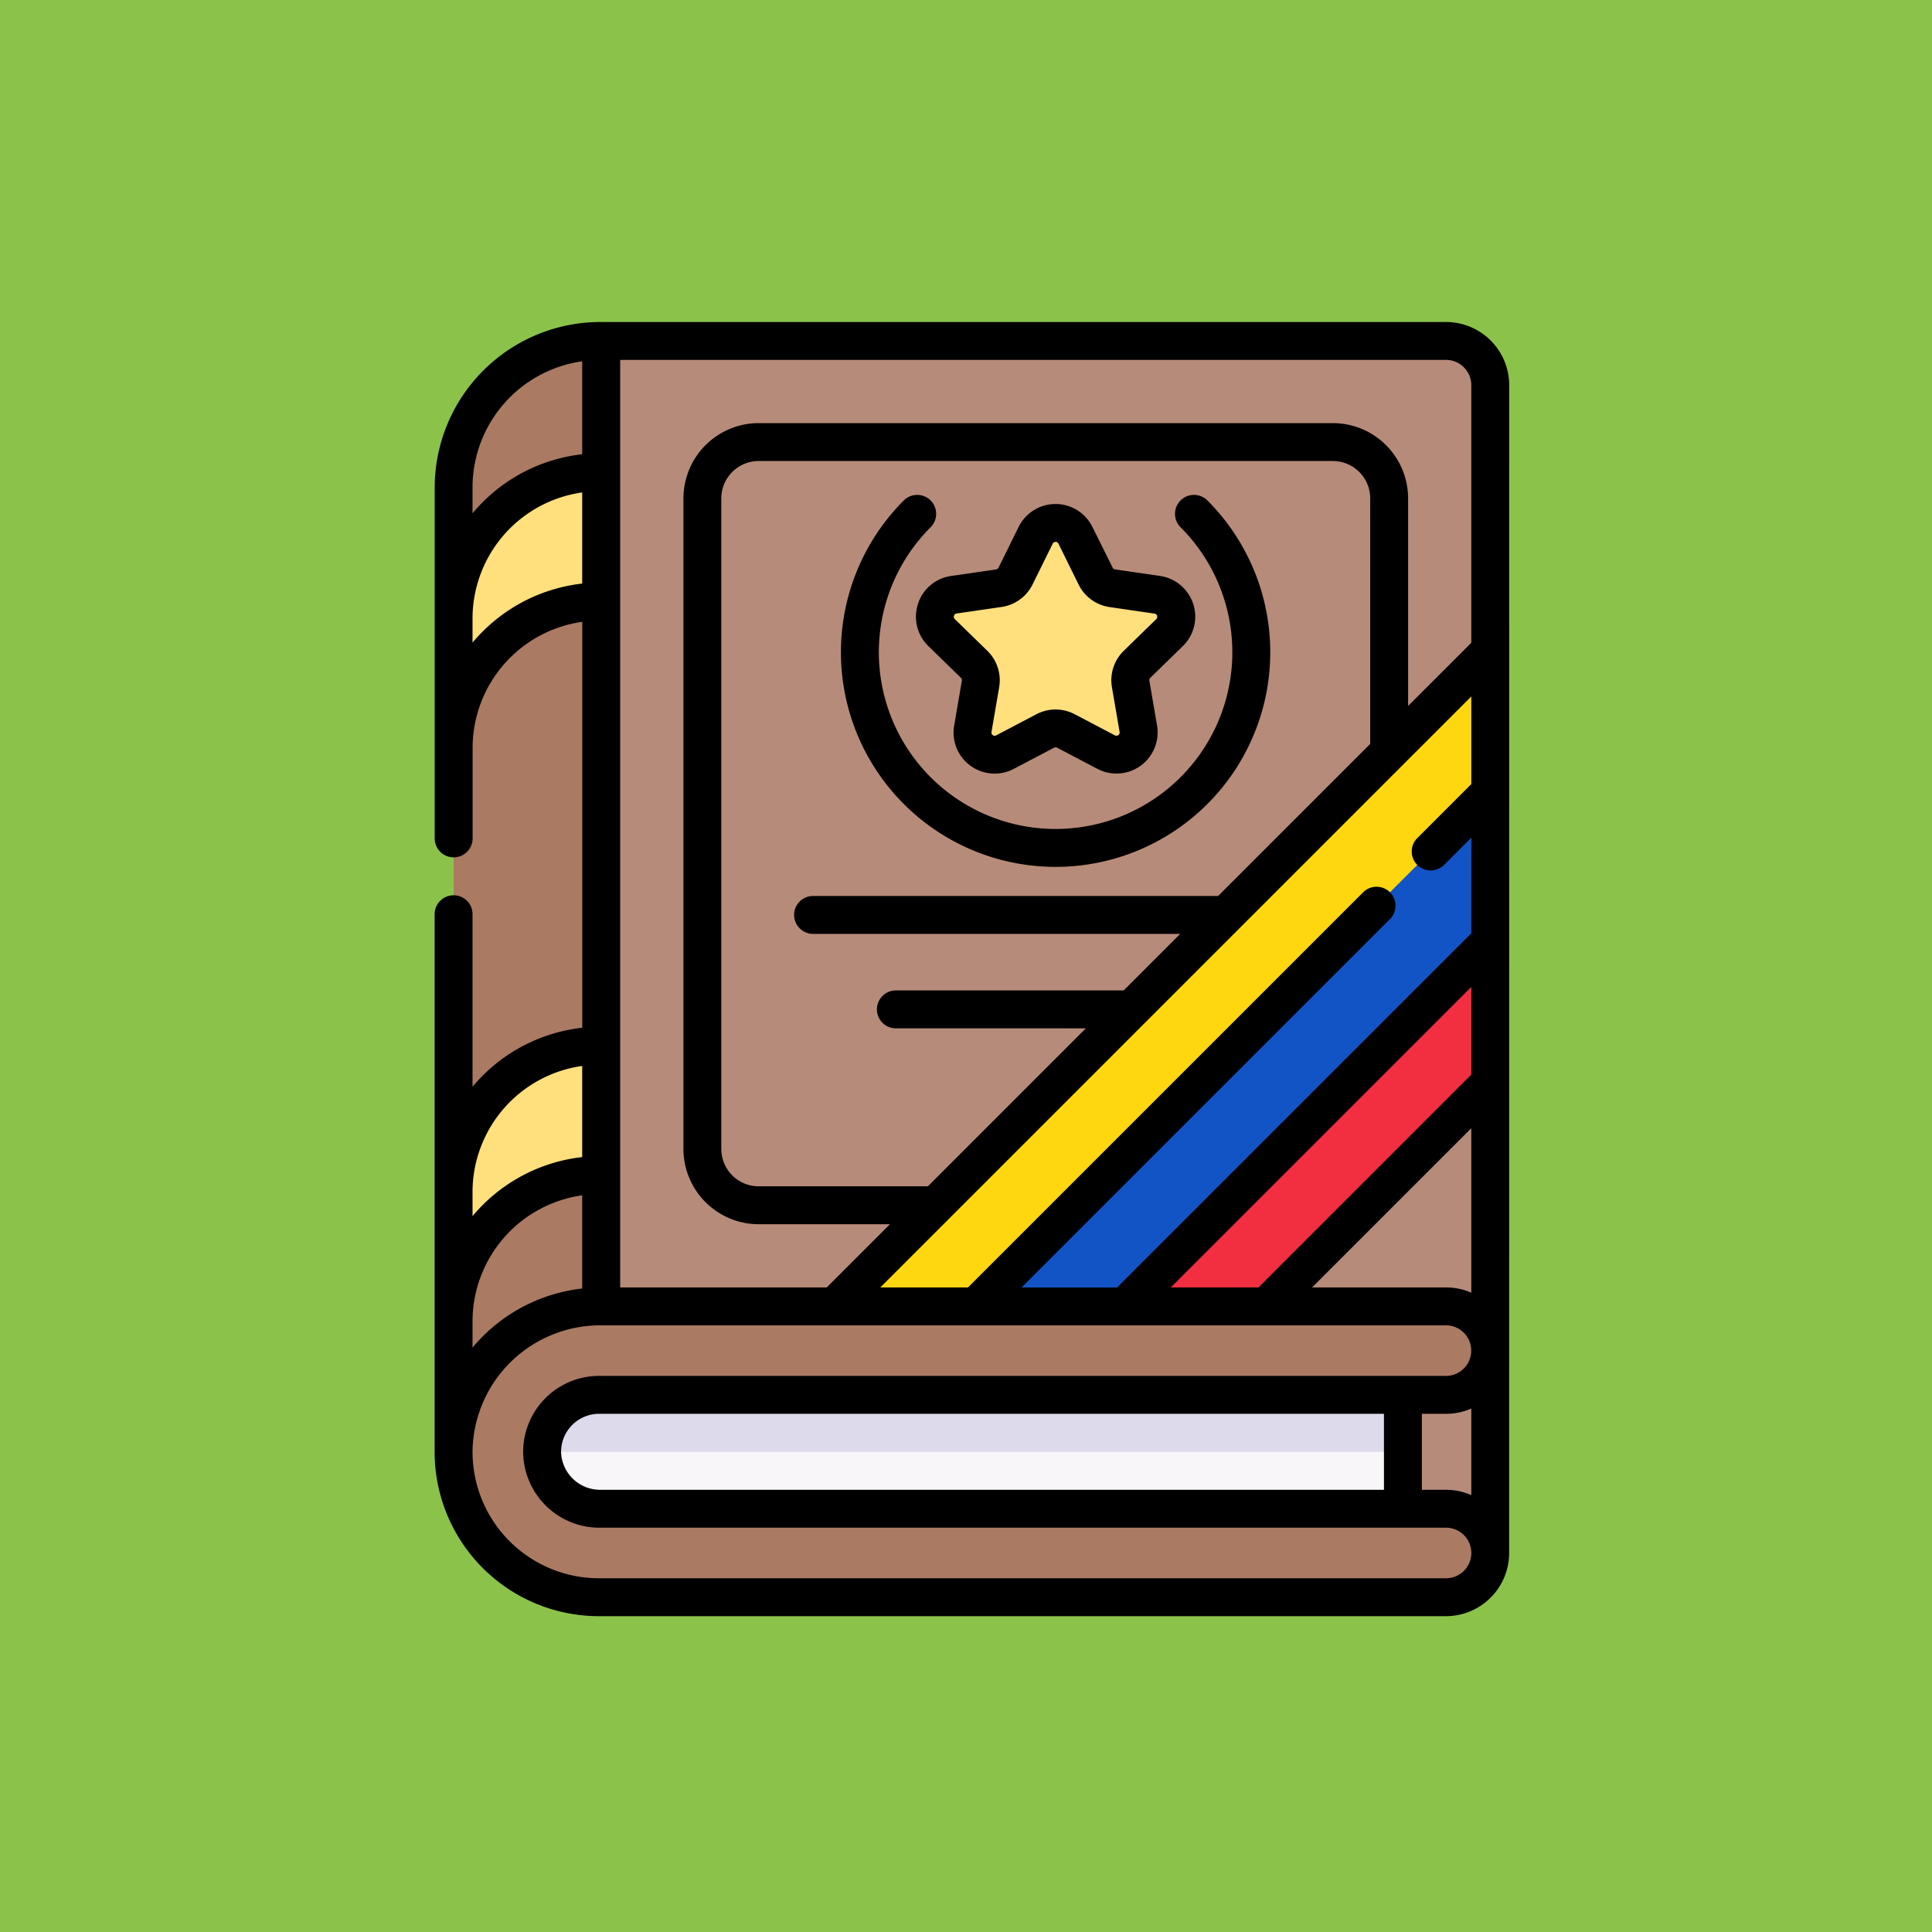 <svg xmlns="http://www.w3.org/2000/svg" width="120" height="120" viewBox="0 0 120 120">
  <g id="Grupo_1117938" data-name="Grupo 1117938" transform="translate(-1081.711 -7215)">
    <rect id="Rectángulo_416006" data-name="Rectángulo 416006" width="120" height="120" transform="translate(1081.711 7215)" fill="#8bc34a"/>
    <g id="Grupo_1118940" data-name="Grupo 1118940" transform="translate(1065.261 7235)">
      <g id="Grupo_1118938" data-name="Grupo 1118938" transform="translate(44.627 1.177)">
        <g id="Grupo_1118937" data-name="Grupo 1118937" transform="translate(0)">
          <path id="Trazado_969314" data-name="Trazado 969314" d="M115.335,10.247V82.781l-55.22-5.415-9.166-.9V16.5a9.119,9.119,0,0,1,9.166-9h52.472a2.75,2.75,0,0,1,2.747,2.747Z" transform="translate(-50.95 -7.5)" fill="#b78b7a"/>
          <path id="Trazado_969315" data-name="Trazado 969315" d="M60.116,7.5V77.366l-9.166-.9V16.5a9.119,9.119,0,0,1,9.166-9Z" transform="translate(-50.95 -7.5)" fill="#aa7a63"/>
          <path id="Trazado_969316" data-name="Trazado 969316" d="M75.69,406.23h55.077v12.681H75.69Z" transform="translate(-71.806 -343.63)" fill="#f9f6f9"/>
          <path id="Trazado_969317" data-name="Trazado 969317" d="M75.69,406.23h55.077v6.4H75.69Z" transform="translate(-71.806 -343.63)" fill="#dddaec"/>
          <path id="Trazado_969318" data-name="Trazado 969318" d="M56.447,398.606a3.594,3.594,0,0,0,3.621,3.4h52.519a2.747,2.747,0,0,1,0,5.495h-52.6a9.032,9.032,0,0,1-9.034-9.06,9.119,9.119,0,0,1,9.166-9h52.472a2.747,2.747,0,0,1,0,5.495h-52.6A3.541,3.541,0,0,0,56.447,398.606Z" transform="translate(-50.95 -329.476)" fill="#aa7a63"/>
          <g id="Grupo_1118935" data-name="Grupo 1118935" transform="translate(0 8.146)">
            <path id="Trazado_969319" data-name="Trazado 969319" d="M60.116,286.271a9.119,9.119,0,0,0-9.166,9v8.036a9.119,9.119,0,0,1,9.166-9Z" transform="translate(-50.95 -250.65)" fill="#ffe07d"/>
            <path id="Trazado_969320" data-name="Trazado 969320" d="M60.116,59.384a9.119,9.119,0,0,0-9.166,9v8.036a9.119,9.119,0,0,1,9.166-9Z" transform="translate(-50.95 -59.384)" fill="#ffe07d"/>
            <path id="Trazado_969321" data-name="Trazado 969321" d="M250.072,80.265l1.249,2.531a1.377,1.377,0,0,0,1.037.753l2.793.406a1.377,1.377,0,0,1,.763,2.349l-2.021,1.97a1.378,1.378,0,0,0-.4,1.219l.477,2.782a1.377,1.377,0,0,1-2,1.452l-2.5-1.314a1.377,1.377,0,0,0-1.282,0l-2.5,1.314a1.377,1.377,0,0,1-2-1.452l.477-2.782a1.377,1.377,0,0,0-.4-1.219L241.76,86.3a1.377,1.377,0,0,1,.763-2.349l2.793-.406a1.377,1.377,0,0,0,1.037-.753l1.249-2.531a1.377,1.377,0,0,1,2.47,0Z" transform="translate(-211.451 -76.34)" fill="#ffe07d"/>
          </g>
          <g id="Grupo_1118936" data-name="Grupo 1118936" transform="translate(23.66 19.237)">
            <path id="Trazado_969322" data-name="Trazado 969322" d="M271.1,178.88v12.547l-15.356,18.562-2.335,1.948H235.72L247.085,198.3Z" transform="translate(-230.371 -171.211)" fill="#1254c5"/>
            <path id="Trazado_969323" data-name="Trazado 969323" d="M339.253,244.95v8.776l-13.909,13.909H316.57Z" transform="translate(-298.528 -226.908)" fill="#f22f40"/>
            <path id="Trazado_969324" data-name="Trazado 969324" d="M242.376,130.03v8.776l-31.949,31.951H201.65Z" transform="translate(-201.65 -130.03)" fill="#ffd710"/>
          </g>
        </g>
      </g>
      <g id="Grupo_1118939" data-name="Grupo 1118939" transform="translate(43.45 0)">
        <path id="Trazado_969325" data-name="Trazado 969325" d="M233.967,78.207a2.538,2.538,0,0,0,.647,2.619l2.021,1.97a.2.2,0,0,1,.057.177l-.477,2.782a2.551,2.551,0,0,0,3.707,2.693l2.5-1.314a.2.2,0,0,1,.186,0l2.5,1.314a2.555,2.555,0,0,0,3.707-2.693l-.477-2.782a.2.2,0,0,1,.057-.177l2.021-1.97A2.555,2.555,0,0,0,249,76.468l-2.793-.406a.2.2,0,0,1-.15-.109L244.8,73.422a2.555,2.555,0,0,0-4.582,0l-1.249,2.531a.2.2,0,0,1-.15.109l-2.793.406a2.539,2.539,0,0,0-2.062,1.739Zm2.24.728a.185.185,0,0,1,.161-.136l2.793-.406a2.555,2.555,0,0,0,1.924-1.4l1.249-2.531a.2.2,0,0,1,.358,0L243.942,77a2.554,2.554,0,0,0,1.923,1.4l2.793.406a.2.2,0,0,1,.111.34l-2.021,1.97a2.554,2.554,0,0,0-.735,2.261l.477,2.782a.2.2,0,0,1-.29.21l-2.5-1.313a2.554,2.554,0,0,0-2.378,0l-2.5,1.314a.2.2,0,0,1-.29-.21l.477-2.782a2.554,2.554,0,0,0-.735-2.261l-2.021-1.97A.185.185,0,0,1,236.207,78.935Z" transform="translate(-203.949 -60.694)"/>
        <path id="Trazado_969326" data-name="Trazado 969326" d="M110.19,3.925A3.927,3.927,0,0,0,106.265,0H53.793A10.3,10.3,0,0,0,43.45,10.181V32.075a1.177,1.177,0,0,0,2.355,0V26.367a7.916,7.916,0,0,1,6.811-7.745V43.835A10.38,10.38,0,0,0,45.8,47.5V36.785a1.177,1.177,0,1,0-2.355,0V70.148A10.21,10.21,0,0,0,53.661,80.384h52.6a3.929,3.929,0,0,0,3.925-3.925Zm-2.355,42.82L94.617,59.964H89.171L107.835,41.3Zm0,3.331V60.293a3.9,3.9,0,0,0-1.57-.329H97.947Zm0-12.107-22,22H79.9l22.882-22.882a1.177,1.177,0,0,0-1.665-1.665L76.574,59.964H71.129l36.707-36.707V28.7l-3.384,3.384a1.178,1.178,0,0,0,1.665,1.665l1.719-1.719Zm-6.28-11.762L92.112,35.65H66.951a1.177,1.177,0,0,0,0,2.355H89.757l-3.512,3.512H72.095a1.177,1.177,0,1,0,0,2.355h11.8l-9.812,9.812H63.571a2.322,2.322,0,0,1-2.32-2.319V10.954a2.322,2.322,0,0,1,2.32-2.319H99.237a2.322,2.322,0,0,1,2.319,2.319Zm5.819-23.391a1.559,1.559,0,0,1,.461,1.11v16l-3.925,3.925v-12.9A4.679,4.679,0,0,0,99.237,6.28H63.571A4.68,4.68,0,0,0,58.9,10.954V51.365a4.68,4.68,0,0,0,4.675,4.674h8.152L67.8,59.964H54.971V2.355h51.294a1.554,1.554,0,0,1,1.109.46ZM45.8,10.185a7.916,7.916,0,0,1,6.811-7.744V8.214A10.38,10.38,0,0,0,45.8,11.882Zm0,9.731V18.331a7.916,7.916,0,0,1,6.811-7.745v5.661A10.383,10.383,0,0,0,45.8,19.916Zm6.811,26.291v5.661A10.384,10.384,0,0,0,45.8,55.537V53.953A7.916,7.916,0,0,1,52.616,46.207ZM45.8,61.988a7.916,7.916,0,0,1,6.811-7.745v5.789A10.382,10.382,0,0,0,45.8,63.7Zm60.46,16.041h-52.6A7.855,7.855,0,0,1,45.8,70.15a7.936,7.936,0,0,1,7.989-7.831h52.472a1.57,1.57,0,0,1,0,3.14h-52.6a4.719,4.719,0,0,0-4.713,4.892,4.743,4.743,0,0,0,4.8,4.537h52.519a1.57,1.57,0,1,1,0,3.14ZM53.746,72.534a2.426,2.426,0,0,1-2.444-2.27,2.363,2.363,0,0,1,2.36-2.45H102.41v4.719Zm51.019-4.719h1.5a3.9,3.9,0,0,0,1.57-.329v5.377a3.9,3.9,0,0,0-1.57-.329h-1.5Z" transform="translate(-43.45 0)"/>
        <path id="Trazado_969327" data-name="Trazado 969327" d="M225.254,68.74a1.177,1.177,0,0,0,0,1.665,10.978,10.978,0,1,1-15.525,0,1.177,1.177,0,1,0-1.665-1.665,13.333,13.333,0,1,0,18.856,0,1.178,1.178,0,0,0-1.665,0Z" transform="translate(-178.927 -57.657)"/>
      </g>
    </g>
  </g>
</svg>
